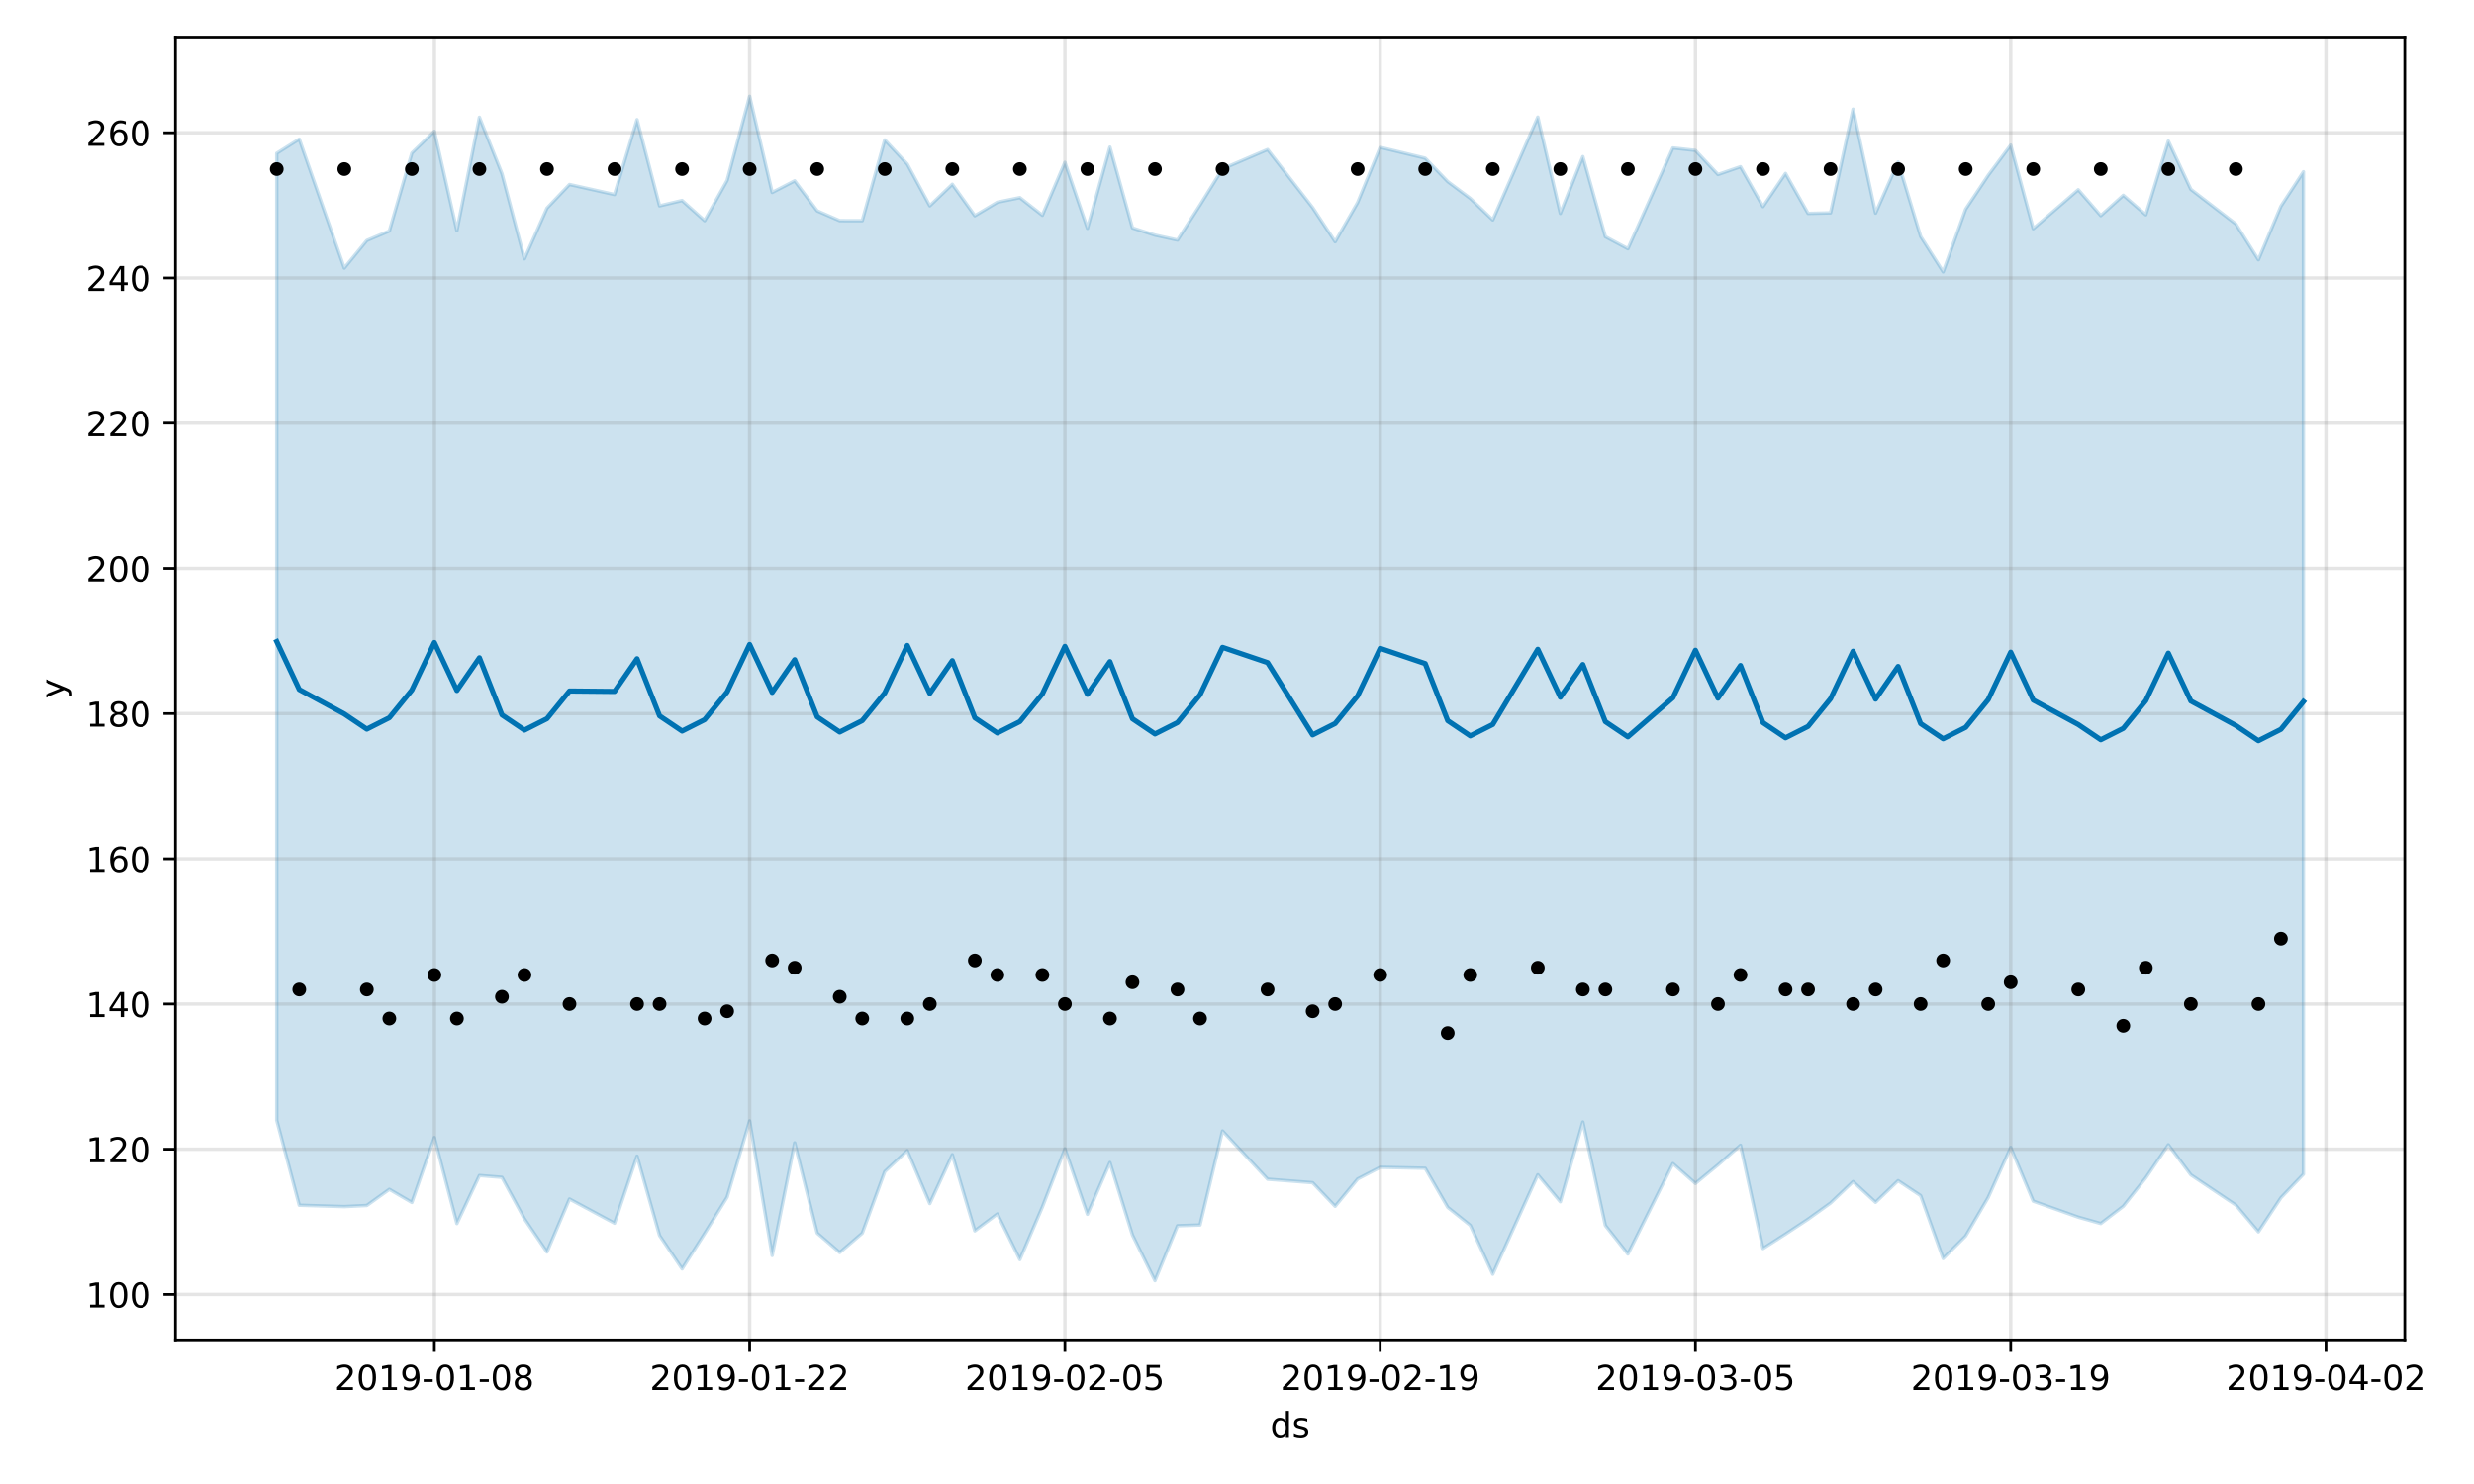 <?xml version="1.0" encoding="utf-8" standalone="no"?>
<!DOCTYPE svg PUBLIC "-//W3C//DTD SVG 1.1//EN"
  "http://www.w3.org/Graphics/SVG/1.1/DTD/svg11.dtd">
<!-- Created with matplotlib (https://matplotlib.org/) -->
<svg height="432pt" version="1.1" viewBox="0 0 720 432" width="720pt" xmlns="http://www.w3.org/2000/svg" xmlns:xlink="http://www.w3.org/1999/xlink">
 <defs>
  <style type="text/css">
*{stroke-linecap:butt;stroke-linejoin:round;}
  </style>
 </defs>
 <g id="figure_1">
  <g id="patch_1">
   <path d="M 0 432 
L 720 432 
L 720 0 
L 0 0 
z
" style="fill:#ffffff;"/>
  </g>
  <g id="axes_1">
   <g id="patch_2">
    <path d="M 51.05 390.04 
L 699.857 390.04 
L 699.857 10.8 
L 51.05 10.8 
z
" style="fill:#ffffff;"/>
   </g>
   <g id="PolyCollection_1">
    <defs>
     <path d="M 80.541 -387.367 
L 80.541 -105.888 
L 87.095 -81.147 
L 100.202 -80.753 
L 106.756 -81.075 
L 113.309 -85.783 
L 119.863 -81.959 
L 126.417 -100.847 
L 132.97 -75.817 
L 139.524 -89.797 
L 146.077 -89.264 
L 152.631 -77.192 
L 159.185 -67.538 
L 165.738 -82.97 
L 178.845 -75.916 
L 185.399 -95.444 
L 191.953 -72.347 
L 198.506 -62.618 
L 205.06 -72.912 
L 211.613 -83.481 
L 218.167 -105.711 
L 224.721 -66.525 
L 231.274 -99.309 
L 237.828 -73.036 
L 244.381 -67.391 
L 250.935 -73.014 
L 257.489 -90.935 
L 264.042 -97.061 
L 270.596 -81.635 
L 277.15 -95.862 
L 283.703 -73.695 
L 290.257 -78.611 
L 296.81 -65.336 
L 303.364 -80.647 
L 309.918 -97.575 
L 316.471 -78.512 
L 323.025 -93.58 
L 329.578 -72.476 
L 336.132 -59.198 
L 342.686 -75.184 
L 349.239 -75.392 
L 355.793 -102.772 
L 368.9 -88.729 
L 382.007 -87.708 
L 388.561 -80.843 
L 395.114 -88.797 
L 401.668 -92.188 
L 414.775 -91.908 
L 421.329 -80.534 
L 427.883 -75.3 
L 434.436 -61.075 
L 447.543 -90.013 
L 454.097 -82.163 
L 460.651 -105.385 
L 467.204 -75.259 
L 473.758 -66.946 
L 486.865 -93.272 
L 493.419 -87.497 
L 499.972 -92.881 
L 506.526 -98.613 
L 513.079 -68.552 
L 519.633 -72.759 
L 526.187 -77.084 
L 532.74 -81.8 
L 539.294 -88.034 
L 545.847 -82.007 
L 552.401 -88.296 
L 558.955 -83.941 
L 565.508 -65.638 
L 572.062 -72.206 
L 578.616 -83.396 
L 585.169 -97.989 
L 591.723 -82.335 
L 604.83 -77.681 
L 611.384 -75.831 
L 617.937 -80.853 
L 624.491 -89.124 
L 631.044 -98.751 
L 637.598 -89.991 
L 650.705 -81.195 
L 657.259 -73.415 
L 663.812 -83.326 
L 670.366 -90.191 
L 670.366 -381.996 
L 670.366 -381.996 
L 663.812 -371.966 
L 657.259 -356.371 
L 650.705 -366.788 
L 637.598 -376.88 
L 631.044 -390.937 
L 624.491 -369.47 
L 617.937 -375.143 
L 611.384 -369.223 
L 604.83 -376.76 
L 591.723 -365.424 
L 585.169 -389.758 
L 578.616 -380.941 
L 572.062 -371.111 
L 565.508 -352.844 
L 558.955 -363.169 
L 552.401 -384.837 
L 545.847 -369.954 
L 539.294 -400.229 
L 532.74 -370.03 
L 526.187 -369.877 
L 519.633 -381.517 
L 513.079 -371.844 
L 506.526 -383.462 
L 499.972 -381.201 
L 493.419 -388.2 
L 486.865 -388.918 
L 473.758 -359.578 
L 467.204 -363.085 
L 460.651 -386.401 
L 454.097 -369.862 
L 447.543 -397.908 
L 434.436 -367.976 
L 427.883 -374.242 
L 421.329 -379.127 
L 414.775 -385.945 
L 401.668 -389.096 
L 395.114 -373.062 
L 388.561 -361.618 
L 382.007 -371.575 
L 368.9 -388.463 
L 355.793 -382.844 
L 349.239 -372.31 
L 342.686 -362.106 
L 336.132 -363.543 
L 329.578 -365.661 
L 323.025 -389.169 
L 316.471 -365.529 
L 309.918 -384.748 
L 303.364 -369.332 
L 296.81 -374.464 
L 290.257 -373.122 
L 283.703 -369.202 
L 277.15 -378.358 
L 270.596 -372.078 
L 264.042 -384.222 
L 257.489 -391.262 
L 250.935 -367.759 
L 244.381 -367.768 
L 237.828 -370.618 
L 231.274 -379.355 
L 224.721 -375.966 
L 218.167 -403.962 
L 211.613 -379.463 
L 205.06 -367.766 
L 198.506 -373.627 
L 191.953 -372.076 
L 185.399 -397.17 
L 178.845 -375.366 
L 165.738 -378.29 
L 159.185 -371.407 
L 152.631 -356.639 
L 146.077 -381.44 
L 139.524 -397.861 
L 132.97 -364.849 
L 126.417 -393.784 
L 119.863 -387.445 
L 113.309 -364.754 
L 106.756 -361.986 
L 100.202 -353.955 
L 87.095 -391.497 
L 80.541 -387.367 
z
" id="m97324496c6" style="stroke:#0072b2;stroke-opacity:0.2;"/>
    </defs>
    <g clip-path="url(#p93e0feed4c)">
     <use style="fill:#0072b2;fill-opacity:0.2;stroke:#0072b2;stroke-opacity:0.2;" x="0" xlink:href="#m97324496c6" y="432"/>
    </g>
   </g>
   <g id="matplotlib.axis_1">
    <g id="xtick_1">
     <g id="line2d_1">
      <path clip-path="url(#p93e0feed4c)" d="M 126.417 390.04 
L 126.417 10.8 
" style="fill:none;stroke:#808080;stroke-linecap:square;stroke-opacity:0.2;"/>
     </g>
     <g id="line2d_2">
      <defs>
       <path d="M 0 0 
L 0 3.5 
" id="m1724ca2472" style="stroke:#000000;stroke-width:0.8;"/>
      </defs>
      <g>
       <use style="stroke:#000000;stroke-width:0.8;" x="126.417" xlink:href="#m1724ca2472" y="390.04"/>
      </g>
     </g>
     <g id="text_1">
      <!-- 2019-01-08 -->
      <defs>
       <path d="M 19.188 8.297 
L 53.609 8.297 
L 53.609 0 
L 7.328 0 
L 7.328 8.297 
Q 12.938 14.109 22.625 23.891 
Q 32.328 33.688 34.812 36.531 
Q 39.547 41.844 41.422 45.531 
Q 43.312 49.219 43.312 52.781 
Q 43.312 58.594 39.234 62.25 
Q 35.156 65.922 28.609 65.922 
Q 23.969 65.922 18.812 64.312 
Q 13.672 62.703 7.812 59.422 
L 7.812 69.391 
Q 13.766 71.781 18.938 73 
Q 24.125 74.219 28.422 74.219 
Q 39.75 74.219 46.484 68.547 
Q 53.219 62.891 53.219 53.422 
Q 53.219 48.922 51.531 44.891 
Q 49.859 40.875 45.406 35.406 
Q 44.188 33.984 37.641 27.219 
Q 31.109 20.453 19.188 8.297 
z
" id="DejaVuSans-50"/>
       <path d="M 31.781 66.406 
Q 24.172 66.406 20.328 58.906 
Q 16.5 51.422 16.5 36.375 
Q 16.5 21.391 20.328 13.891 
Q 24.172 6.391 31.781 6.391 
Q 39.453 6.391 43.281 13.891 
Q 47.125 21.391 47.125 36.375 
Q 47.125 51.422 43.281 58.906 
Q 39.453 66.406 31.781 66.406 
z
M 31.781 74.219 
Q 44.047 74.219 50.516 64.516 
Q 56.984 54.828 56.984 36.375 
Q 56.984 17.969 50.516 8.266 
Q 44.047 -1.422 31.781 -1.422 
Q 19.531 -1.422 13.062 8.266 
Q 6.594 17.969 6.594 36.375 
Q 6.594 54.828 13.062 64.516 
Q 19.531 74.219 31.781 74.219 
z
" id="DejaVuSans-48"/>
       <path d="M 12.406 8.297 
L 28.516 8.297 
L 28.516 63.922 
L 10.984 60.406 
L 10.984 69.391 
L 28.422 72.906 
L 38.281 72.906 
L 38.281 8.297 
L 54.391 8.297 
L 54.391 0 
L 12.406 0 
z
" id="DejaVuSans-49"/>
       <path d="M 10.984 1.516 
L 10.984 10.5 
Q 14.703 8.734 18.5 7.812 
Q 22.312 6.891 25.984 6.891 
Q 35.75 6.891 40.891 13.453 
Q 46.047 20.016 46.781 33.406 
Q 43.953 29.203 39.594 26.953 
Q 35.25 24.703 29.984 24.703 
Q 19.047 24.703 12.672 31.312 
Q 6.297 37.938 6.297 49.422 
Q 6.297 60.641 12.938 67.422 
Q 19.578 74.219 30.609 74.219 
Q 43.266 74.219 49.922 64.516 
Q 56.594 54.828 56.594 36.375 
Q 56.594 19.141 48.406 8.859 
Q 40.234 -1.422 26.422 -1.422 
Q 22.703 -1.422 18.891 -0.688 
Q 15.094 0.047 10.984 1.516 
z
M 30.609 32.422 
Q 37.25 32.422 41.125 36.953 
Q 45.016 41.5 45.016 49.422 
Q 45.016 57.281 41.125 61.844 
Q 37.25 66.406 30.609 66.406 
Q 23.969 66.406 20.094 61.844 
Q 16.219 57.281 16.219 49.422 
Q 16.219 41.5 20.094 36.953 
Q 23.969 32.422 30.609 32.422 
z
" id="DejaVuSans-57"/>
       <path d="M 4.891 31.391 
L 31.203 31.391 
L 31.203 23.391 
L 4.891 23.391 
z
" id="DejaVuSans-45"/>
       <path d="M 31.781 34.625 
Q 24.75 34.625 20.719 30.859 
Q 16.703 27.094 16.703 20.516 
Q 16.703 13.922 20.719 10.156 
Q 24.75 6.391 31.781 6.391 
Q 38.812 6.391 42.859 10.172 
Q 46.922 13.969 46.922 20.516 
Q 46.922 27.094 42.891 30.859 
Q 38.875 34.625 31.781 34.625 
z
M 21.922 38.812 
Q 15.578 40.375 12.031 44.719 
Q 8.5 49.078 8.5 55.328 
Q 8.5 64.062 14.719 69.141 
Q 20.953 74.219 31.781 74.219 
Q 42.672 74.219 48.875 69.141 
Q 55.078 64.062 55.078 55.328 
Q 55.078 49.078 51.531 44.719 
Q 48 40.375 41.703 38.812 
Q 48.828 37.156 52.797 32.312 
Q 56.781 27.484 56.781 20.516 
Q 56.781 9.906 50.312 4.234 
Q 43.844 -1.422 31.781 -1.422 
Q 19.734 -1.422 13.25 4.234 
Q 6.781 9.906 6.781 20.516 
Q 6.781 27.484 10.781 32.312 
Q 14.797 37.156 21.922 38.812 
z
M 18.312 54.391 
Q 18.312 48.734 21.844 45.562 
Q 25.391 42.391 31.781 42.391 
Q 38.141 42.391 41.719 45.562 
Q 45.312 48.734 45.312 54.391 
Q 45.312 60.062 41.719 63.234 
Q 38.141 66.406 31.781 66.406 
Q 25.391 66.406 21.844 63.234 
Q 18.312 60.062 18.312 54.391 
z
" id="DejaVuSans-56"/>
      </defs>
      <g transform="translate(97.359 404.638)scale(0.1 -0.1)">
       <use xlink:href="#DejaVuSans-50"/>
       <use x="63.623" xlink:href="#DejaVuSans-48"/>
       <use x="127.246" xlink:href="#DejaVuSans-49"/>
       <use x="190.869" xlink:href="#DejaVuSans-57"/>
       <use x="254.492" xlink:href="#DejaVuSans-45"/>
       <use x="290.576" xlink:href="#DejaVuSans-48"/>
       <use x="354.199" xlink:href="#DejaVuSans-49"/>
       <use x="417.822" xlink:href="#DejaVuSans-45"/>
       <use x="453.906" xlink:href="#DejaVuSans-48"/>
       <use x="517.529" xlink:href="#DejaVuSans-56"/>
      </g>
     </g>
    </g>
    <g id="xtick_2">
     <g id="line2d_3">
      <path clip-path="url(#p93e0feed4c)" d="M 218.167 390.04 
L 218.167 10.8 
" style="fill:none;stroke:#808080;stroke-linecap:square;stroke-opacity:0.2;"/>
     </g>
     <g id="line2d_4">
      <g>
       <use style="stroke:#000000;stroke-width:0.8;" x="218.167" xlink:href="#m1724ca2472" y="390.04"/>
      </g>
     </g>
     <g id="text_2">
      <!-- 2019-01-22 -->
      <g transform="translate(189.109 404.638)scale(0.1 -0.1)">
       <use xlink:href="#DejaVuSans-50"/>
       <use x="63.623" xlink:href="#DejaVuSans-48"/>
       <use x="127.246" xlink:href="#DejaVuSans-49"/>
       <use x="190.869" xlink:href="#DejaVuSans-57"/>
       <use x="254.492" xlink:href="#DejaVuSans-45"/>
       <use x="290.576" xlink:href="#DejaVuSans-48"/>
       <use x="354.199" xlink:href="#DejaVuSans-49"/>
       <use x="417.822" xlink:href="#DejaVuSans-45"/>
       <use x="453.906" xlink:href="#DejaVuSans-50"/>
       <use x="517.529" xlink:href="#DejaVuSans-50"/>
      </g>
     </g>
    </g>
    <g id="xtick_3">
     <g id="line2d_5">
      <path clip-path="url(#p93e0feed4c)" d="M 309.918 390.04 
L 309.918 10.8 
" style="fill:none;stroke:#808080;stroke-linecap:square;stroke-opacity:0.2;"/>
     </g>
     <g id="line2d_6">
      <g>
       <use style="stroke:#000000;stroke-width:0.8;" x="309.918" xlink:href="#m1724ca2472" y="390.04"/>
      </g>
     </g>
     <g id="text_3">
      <!-- 2019-02-05 -->
      <defs>
       <path d="M 10.797 72.906 
L 49.516 72.906 
L 49.516 64.594 
L 19.828 64.594 
L 19.828 46.734 
Q 21.969 47.469 24.109 47.828 
Q 26.266 48.188 28.422 48.188 
Q 40.625 48.188 47.75 41.5 
Q 54.891 34.812 54.891 23.391 
Q 54.891 11.625 47.562 5.094 
Q 40.234 -1.422 26.906 -1.422 
Q 22.312 -1.422 17.547 -0.641 
Q 12.797 0.141 7.719 1.703 
L 7.719 11.625 
Q 12.109 9.234 16.797 8.062 
Q 21.484 6.891 26.703 6.891 
Q 35.156 6.891 40.078 11.328 
Q 45.016 15.766 45.016 23.391 
Q 45.016 31 40.078 35.438 
Q 35.156 39.891 26.703 39.891 
Q 22.75 39.891 18.812 39.016 
Q 14.891 38.141 10.797 36.281 
z
" id="DejaVuSans-53"/>
      </defs>
      <g transform="translate(280.86 404.638)scale(0.1 -0.1)">
       <use xlink:href="#DejaVuSans-50"/>
       <use x="63.623" xlink:href="#DejaVuSans-48"/>
       <use x="127.246" xlink:href="#DejaVuSans-49"/>
       <use x="190.869" xlink:href="#DejaVuSans-57"/>
       <use x="254.492" xlink:href="#DejaVuSans-45"/>
       <use x="290.576" xlink:href="#DejaVuSans-48"/>
       <use x="354.199" xlink:href="#DejaVuSans-50"/>
       <use x="417.822" xlink:href="#DejaVuSans-45"/>
       <use x="453.906" xlink:href="#DejaVuSans-48"/>
       <use x="517.529" xlink:href="#DejaVuSans-53"/>
      </g>
     </g>
    </g>
    <g id="xtick_4">
     <g id="line2d_7">
      <path clip-path="url(#p93e0feed4c)" d="M 401.668 390.04 
L 401.668 10.8 
" style="fill:none;stroke:#808080;stroke-linecap:square;stroke-opacity:0.2;"/>
     </g>
     <g id="line2d_8">
      <g>
       <use style="stroke:#000000;stroke-width:0.8;" x="401.668" xlink:href="#m1724ca2472" y="390.04"/>
      </g>
     </g>
     <g id="text_4">
      <!-- 2019-02-19 -->
      <g transform="translate(372.61 404.638)scale(0.1 -0.1)">
       <use xlink:href="#DejaVuSans-50"/>
       <use x="63.623" xlink:href="#DejaVuSans-48"/>
       <use x="127.246" xlink:href="#DejaVuSans-49"/>
       <use x="190.869" xlink:href="#DejaVuSans-57"/>
       <use x="254.492" xlink:href="#DejaVuSans-45"/>
       <use x="290.576" xlink:href="#DejaVuSans-48"/>
       <use x="354.199" xlink:href="#DejaVuSans-50"/>
       <use x="417.822" xlink:href="#DejaVuSans-45"/>
       <use x="453.906" xlink:href="#DejaVuSans-49"/>
       <use x="517.529" xlink:href="#DejaVuSans-57"/>
      </g>
     </g>
    </g>
    <g id="xtick_5">
     <g id="line2d_9">
      <path clip-path="url(#p93e0feed4c)" d="M 493.419 390.04 
L 493.419 10.8 
" style="fill:none;stroke:#808080;stroke-linecap:square;stroke-opacity:0.2;"/>
     </g>
     <g id="line2d_10">
      <g>
       <use style="stroke:#000000;stroke-width:0.8;" x="493.419" xlink:href="#m1724ca2472" y="390.04"/>
      </g>
     </g>
     <g id="text_5">
      <!-- 2019-03-05 -->
      <defs>
       <path d="M 40.578 39.312 
Q 47.656 37.797 51.625 33 
Q 55.609 28.219 55.609 21.188 
Q 55.609 10.406 48.188 4.484 
Q 40.766 -1.422 27.094 -1.422 
Q 22.516 -1.422 17.656 -0.516 
Q 12.797 0.391 7.625 2.203 
L 7.625 11.719 
Q 11.719 9.328 16.594 8.109 
Q 21.484 6.891 26.812 6.891 
Q 36.078 6.891 40.938 10.547 
Q 45.797 14.203 45.797 21.188 
Q 45.797 27.641 41.281 31.266 
Q 36.766 34.906 28.719 34.906 
L 20.219 34.906 
L 20.219 43.016 
L 29.109 43.016 
Q 36.375 43.016 40.234 45.922 
Q 44.094 48.828 44.094 54.297 
Q 44.094 59.906 40.109 62.906 
Q 36.141 65.922 28.719 65.922 
Q 24.656 65.922 20.016 65.031 
Q 15.375 64.156 9.812 62.312 
L 9.812 71.094 
Q 15.438 72.656 20.344 73.438 
Q 25.25 74.219 29.594 74.219 
Q 40.828 74.219 47.359 69.109 
Q 53.906 64.016 53.906 55.328 
Q 53.906 49.266 50.438 45.094 
Q 46.969 40.922 40.578 39.312 
z
" id="DejaVuSans-51"/>
      </defs>
      <g transform="translate(464.361 404.638)scale(0.1 -0.1)">
       <use xlink:href="#DejaVuSans-50"/>
       <use x="63.623" xlink:href="#DejaVuSans-48"/>
       <use x="127.246" xlink:href="#DejaVuSans-49"/>
       <use x="190.869" xlink:href="#DejaVuSans-57"/>
       <use x="254.492" xlink:href="#DejaVuSans-45"/>
       <use x="290.576" xlink:href="#DejaVuSans-48"/>
       <use x="354.199" xlink:href="#DejaVuSans-51"/>
       <use x="417.822" xlink:href="#DejaVuSans-45"/>
       <use x="453.906" xlink:href="#DejaVuSans-48"/>
       <use x="517.529" xlink:href="#DejaVuSans-53"/>
      </g>
     </g>
    </g>
    <g id="xtick_6">
     <g id="line2d_11">
      <path clip-path="url(#p93e0feed4c)" d="M 585.169 390.04 
L 585.169 10.8 
" style="fill:none;stroke:#808080;stroke-linecap:square;stroke-opacity:0.2;"/>
     </g>
     <g id="line2d_12">
      <g>
       <use style="stroke:#000000;stroke-width:0.8;" x="585.169" xlink:href="#m1724ca2472" y="390.04"/>
      </g>
     </g>
     <g id="text_6">
      <!-- 2019-03-19 -->
      <g transform="translate(556.111 404.638)scale(0.1 -0.1)">
       <use xlink:href="#DejaVuSans-50"/>
       <use x="63.623" xlink:href="#DejaVuSans-48"/>
       <use x="127.246" xlink:href="#DejaVuSans-49"/>
       <use x="190.869" xlink:href="#DejaVuSans-57"/>
       <use x="254.492" xlink:href="#DejaVuSans-45"/>
       <use x="290.576" xlink:href="#DejaVuSans-48"/>
       <use x="354.199" xlink:href="#DejaVuSans-51"/>
       <use x="417.822" xlink:href="#DejaVuSans-45"/>
       <use x="453.906" xlink:href="#DejaVuSans-49"/>
       <use x="517.529" xlink:href="#DejaVuSans-57"/>
      </g>
     </g>
    </g>
    <g id="xtick_7">
     <g id="line2d_13">
      <path clip-path="url(#p93e0feed4c)" d="M 676.92 390.04 
L 676.92 10.8 
" style="fill:none;stroke:#808080;stroke-linecap:square;stroke-opacity:0.2;"/>
     </g>
     <g id="line2d_14">
      <g>
       <use style="stroke:#000000;stroke-width:0.8;" x="676.92" xlink:href="#m1724ca2472" y="390.04"/>
      </g>
     </g>
     <g id="text_7">
      <!-- 2019-04-02 -->
      <defs>
       <path d="M 37.797 64.312 
L 12.891 25.391 
L 37.797 25.391 
z
M 35.203 72.906 
L 47.609 72.906 
L 47.609 25.391 
L 58.016 25.391 
L 58.016 17.188 
L 47.609 17.188 
L 47.609 0 
L 37.797 0 
L 37.797 17.188 
L 4.891 17.188 
L 4.891 26.703 
z
" id="DejaVuSans-52"/>
      </defs>
      <g transform="translate(647.862 404.638)scale(0.1 -0.1)">
       <use xlink:href="#DejaVuSans-50"/>
       <use x="63.623" xlink:href="#DejaVuSans-48"/>
       <use x="127.246" xlink:href="#DejaVuSans-49"/>
       <use x="190.869" xlink:href="#DejaVuSans-57"/>
       <use x="254.492" xlink:href="#DejaVuSans-45"/>
       <use x="290.576" xlink:href="#DejaVuSans-48"/>
       <use x="354.199" xlink:href="#DejaVuSans-52"/>
       <use x="417.822" xlink:href="#DejaVuSans-45"/>
       <use x="453.906" xlink:href="#DejaVuSans-48"/>
       <use x="517.529" xlink:href="#DejaVuSans-50"/>
      </g>
     </g>
    </g>
    <g id="text_8">
     <!-- ds -->
     <defs>
      <path d="M 45.406 46.391 
L 45.406 75.984 
L 54.391 75.984 
L 54.391 0 
L 45.406 0 
L 45.406 8.203 
Q 42.578 3.328 38.25 0.953 
Q 33.938 -1.422 27.875 -1.422 
Q 17.969 -1.422 11.734 6.484 
Q 5.516 14.406 5.516 27.297 
Q 5.516 40.188 11.734 48.094 
Q 17.969 56 27.875 56 
Q 33.938 56 38.25 53.625 
Q 42.578 51.266 45.406 46.391 
z
M 14.797 27.297 
Q 14.797 17.391 18.875 11.75 
Q 22.953 6.109 30.078 6.109 
Q 37.203 6.109 41.297 11.75 
Q 45.406 17.391 45.406 27.297 
Q 45.406 37.203 41.297 42.844 
Q 37.203 48.484 30.078 48.484 
Q 22.953 48.484 18.875 42.844 
Q 14.797 37.203 14.797 27.297 
z
" id="DejaVuSans-100"/>
      <path d="M 44.281 53.078 
L 44.281 44.578 
Q 40.484 46.531 36.375 47.5 
Q 32.281 48.484 27.875 48.484 
Q 21.188 48.484 17.844 46.438 
Q 14.5 44.391 14.5 40.281 
Q 14.5 37.156 16.891 35.375 
Q 19.281 33.594 26.516 31.984 
L 29.594 31.297 
Q 39.156 29.25 43.188 25.516 
Q 47.219 21.781 47.219 15.094 
Q 47.219 7.469 41.188 3.016 
Q 35.156 -1.422 24.609 -1.422 
Q 20.219 -1.422 15.453 -0.562 
Q 10.688 0.297 5.422 2 
L 5.422 11.281 
Q 10.406 8.688 15.234 7.391 
Q 20.062 6.109 24.812 6.109 
Q 31.156 6.109 34.562 8.281 
Q 37.984 10.453 37.984 14.406 
Q 37.984 18.062 35.516 20.016 
Q 33.062 21.969 24.703 23.781 
L 21.578 24.516 
Q 13.234 26.266 9.516 29.906 
Q 5.812 33.547 5.812 39.891 
Q 5.812 47.609 11.281 51.797 
Q 16.75 56 26.812 56 
Q 31.781 56 36.172 55.266 
Q 40.578 54.547 44.281 53.078 
z
" id="DejaVuSans-115"/>
     </defs>
     <g transform="translate(369.675 418.317)scale(0.1 -0.1)">
      <use xlink:href="#DejaVuSans-100"/>
      <use x="63.477" xlink:href="#DejaVuSans-115"/>
     </g>
    </g>
   </g>
   <g id="matplotlib.axis_2">
    <g id="ytick_1">
     <g id="line2d_15">
      <path clip-path="url(#p93e0feed4c)" d="M 51.05 376.819 
L 699.857 376.819 
" style="fill:none;stroke:#808080;stroke-linecap:square;stroke-opacity:0.2;"/>
     </g>
     <g id="line2d_16">
      <defs>
       <path d="M 0 0 
L -3.5 0 
" id="m1da64664f0" style="stroke:#000000;stroke-width:0.8;"/>
      </defs>
      <g>
       <use style="stroke:#000000;stroke-width:0.8;" x="51.05" xlink:href="#m1da64664f0" y="376.819"/>
      </g>
     </g>
     <g id="text_9">
      <!-- 100 -->
      <g transform="translate(24.962 380.618)scale(0.1 -0.1)">
       <use xlink:href="#DejaVuSans-49"/>
       <use x="63.623" xlink:href="#DejaVuSans-48"/>
       <use x="127.246" xlink:href="#DejaVuSans-48"/>
      </g>
     </g>
    </g>
    <g id="ytick_2">
     <g id="line2d_17">
      <path clip-path="url(#p93e0feed4c)" d="M 51.05 334.547 
L 699.857 334.547 
" style="fill:none;stroke:#808080;stroke-linecap:square;stroke-opacity:0.2;"/>
     </g>
     <g id="line2d_18">
      <g>
       <use style="stroke:#000000;stroke-width:0.8;" x="51.05" xlink:href="#m1da64664f0" y="334.547"/>
      </g>
     </g>
     <g id="text_10">
      <!-- 120 -->
      <g transform="translate(24.962 338.347)scale(0.1 -0.1)">
       <use xlink:href="#DejaVuSans-49"/>
       <use x="63.623" xlink:href="#DejaVuSans-50"/>
       <use x="127.246" xlink:href="#DejaVuSans-48"/>
      </g>
     </g>
    </g>
    <g id="ytick_3">
     <g id="line2d_19">
      <path clip-path="url(#p93e0feed4c)" d="M 51.05 292.276 
L 699.857 292.276 
" style="fill:none;stroke:#808080;stroke-linecap:square;stroke-opacity:0.2;"/>
     </g>
     <g id="line2d_20">
      <g>
       <use style="stroke:#000000;stroke-width:0.8;" x="51.05" xlink:href="#m1da64664f0" y="292.276"/>
      </g>
     </g>
     <g id="text_11">
      <!-- 140 -->
      <g transform="translate(24.962 296.075)scale(0.1 -0.1)">
       <use xlink:href="#DejaVuSans-49"/>
       <use x="63.623" xlink:href="#DejaVuSans-52"/>
       <use x="127.246" xlink:href="#DejaVuSans-48"/>
      </g>
     </g>
    </g>
    <g id="ytick_4">
     <g id="line2d_21">
      <path clip-path="url(#p93e0feed4c)" d="M 51.05 250.005 
L 699.857 250.005 
" style="fill:none;stroke:#808080;stroke-linecap:square;stroke-opacity:0.2;"/>
     </g>
     <g id="line2d_22">
      <g>
       <use style="stroke:#000000;stroke-width:0.8;" x="51.05" xlink:href="#m1da64664f0" y="250.005"/>
      </g>
     </g>
     <g id="text_12">
      <!-- 160 -->
      <defs>
       <path d="M 33.016 40.375 
Q 26.375 40.375 22.484 35.828 
Q 18.609 31.297 18.609 23.391 
Q 18.609 15.531 22.484 10.953 
Q 26.375 6.391 33.016 6.391 
Q 39.656 6.391 43.531 10.953 
Q 47.406 15.531 47.406 23.391 
Q 47.406 31.297 43.531 35.828 
Q 39.656 40.375 33.016 40.375 
z
M 52.594 71.297 
L 52.594 62.312 
Q 48.875 64.062 45.094 64.984 
Q 41.312 65.922 37.594 65.922 
Q 27.828 65.922 22.672 59.328 
Q 17.531 52.734 16.797 39.406 
Q 19.672 43.656 24.016 45.922 
Q 28.375 48.188 33.594 48.188 
Q 44.578 48.188 50.953 41.516 
Q 57.328 34.859 57.328 23.391 
Q 57.328 12.156 50.688 5.359 
Q 44.047 -1.422 33.016 -1.422 
Q 20.359 -1.422 13.672 8.266 
Q 6.984 17.969 6.984 36.375 
Q 6.984 53.656 15.188 63.938 
Q 23.391 74.219 37.203 74.219 
Q 40.922 74.219 44.703 73.484 
Q 48.484 72.75 52.594 71.297 
z
" id="DejaVuSans-54"/>
      </defs>
      <g transform="translate(24.962 253.804)scale(0.1 -0.1)">
       <use xlink:href="#DejaVuSans-49"/>
       <use x="63.623" xlink:href="#DejaVuSans-54"/>
       <use x="127.246" xlink:href="#DejaVuSans-48"/>
      </g>
     </g>
    </g>
    <g id="ytick_5">
     <g id="line2d_23">
      <path clip-path="url(#p93e0feed4c)" d="M 51.05 207.734 
L 699.857 207.734 
" style="fill:none;stroke:#808080;stroke-linecap:square;stroke-opacity:0.2;"/>
     </g>
     <g id="line2d_24">
      <g>
       <use style="stroke:#000000;stroke-width:0.8;" x="51.05" xlink:href="#m1da64664f0" y="207.734"/>
      </g>
     </g>
     <g id="text_13">
      <!-- 180 -->
      <g transform="translate(24.962 211.533)scale(0.1 -0.1)">
       <use xlink:href="#DejaVuSans-49"/>
       <use x="63.623" xlink:href="#DejaVuSans-56"/>
       <use x="127.246" xlink:href="#DejaVuSans-48"/>
      </g>
     </g>
    </g>
    <g id="ytick_6">
     <g id="line2d_25">
      <path clip-path="url(#p93e0feed4c)" d="M 51.05 165.462 
L 699.857 165.462 
" style="fill:none;stroke:#808080;stroke-linecap:square;stroke-opacity:0.2;"/>
     </g>
     <g id="line2d_26">
      <g>
       <use style="stroke:#000000;stroke-width:0.8;" x="51.05" xlink:href="#m1da64664f0" y="165.462"/>
      </g>
     </g>
     <g id="text_14">
      <!-- 200 -->
      <g transform="translate(24.962 169.262)scale(0.1 -0.1)">
       <use xlink:href="#DejaVuSans-50"/>
       <use x="63.623" xlink:href="#DejaVuSans-48"/>
       <use x="127.246" xlink:href="#DejaVuSans-48"/>
      </g>
     </g>
    </g>
    <g id="ytick_7">
     <g id="line2d_27">
      <path clip-path="url(#p93e0feed4c)" d="M 51.05 123.191 
L 699.857 123.191 
" style="fill:none;stroke:#808080;stroke-linecap:square;stroke-opacity:0.2;"/>
     </g>
     <g id="line2d_28">
      <g>
       <use style="stroke:#000000;stroke-width:0.8;" x="51.05" xlink:href="#m1da64664f0" y="123.191"/>
      </g>
     </g>
     <g id="text_15">
      <!-- 220 -->
      <g transform="translate(24.962 126.99)scale(0.1 -0.1)">
       <use xlink:href="#DejaVuSans-50"/>
       <use x="63.623" xlink:href="#DejaVuSans-50"/>
       <use x="127.246" xlink:href="#DejaVuSans-48"/>
      </g>
     </g>
    </g>
    <g id="ytick_8">
     <g id="line2d_29">
      <path clip-path="url(#p93e0feed4c)" d="M 51.05 80.92 
L 699.857 80.92 
" style="fill:none;stroke:#808080;stroke-linecap:square;stroke-opacity:0.2;"/>
     </g>
     <g id="line2d_30">
      <g>
       <use style="stroke:#000000;stroke-width:0.8;" x="51.05" xlink:href="#m1da64664f0" y="80.92"/>
      </g>
     </g>
     <g id="text_16">
      <!-- 240 -->
      <g transform="translate(24.962 84.719)scale(0.1 -0.1)">
       <use xlink:href="#DejaVuSans-50"/>
       <use x="63.623" xlink:href="#DejaVuSans-52"/>
       <use x="127.246" xlink:href="#DejaVuSans-48"/>
      </g>
     </g>
    </g>
    <g id="ytick_9">
     <g id="line2d_31">
      <path clip-path="url(#p93e0feed4c)" d="M 51.05 38.649 
L 699.857 38.649 
" style="fill:none;stroke:#808080;stroke-linecap:square;stroke-opacity:0.2;"/>
     </g>
     <g id="line2d_32">
      <g>
       <use style="stroke:#000000;stroke-width:0.8;" x="51.05" xlink:href="#m1da64664f0" y="38.649"/>
      </g>
     </g>
     <g id="text_17">
      <!-- 260 -->
      <g transform="translate(24.962 42.448)scale(0.1 -0.1)">
       <use xlink:href="#DejaVuSans-50"/>
       <use x="63.623" xlink:href="#DejaVuSans-54"/>
       <use x="127.246" xlink:href="#DejaVuSans-48"/>
      </g>
     </g>
    </g>
    <g id="text_18">
     <!-- y -->
     <defs>
      <path d="M 32.172 -5.078 
Q 28.375 -14.844 24.75 -17.812 
Q 21.141 -20.797 15.094 -20.797 
L 7.906 -20.797 
L 7.906 -13.281 
L 13.188 -13.281 
Q 16.891 -13.281 18.938 -11.516 
Q 21 -9.766 23.484 -3.219 
L 25.094 0.875 
L 2.984 54.688 
L 12.5 54.688 
L 29.594 11.922 
L 46.688 54.688 
L 56.203 54.688 
z
" id="DejaVuSans-121"/>
     </defs>
     <g transform="translate(18.883 203.379)rotate(-90)scale(0.1 -0.1)">
      <use xlink:href="#DejaVuSans-121"/>
     </g>
    </g>
   </g>
   <g id="line2d_33">
    <defs>
     <path d="M 0 1.5 
C 0.398 1.5 0.779 1.342 1.061 1.061 
C 1.342 0.779 1.5 0.398 1.5 0 
C 1.5 -0.398 1.342 -0.779 1.061 -1.061 
C 0.779 -1.342 0.398 -1.5 0 -1.5 
C -0.398 -1.5 -0.779 -1.342 -1.061 -1.061 
C -1.342 -0.779 -1.5 -0.398 -1.5 0 
C -1.5 0.398 -1.342 0.779 -1.061 1.061 
C -0.779 1.342 -0.398 1.5 0 1.5 
z
" id="m5907683854" style="stroke:#000000;"/>
    </defs>
    <g clip-path="url(#p93e0feed4c)">
     <use style="stroke:#000000;" x="80.541" xlink:href="#m5907683854" y="49.216"/>
     <use style="stroke:#000000;" x="87.095" xlink:href="#m5907683854" y="288.049"/>
     <use style="stroke:#000000;" x="100.202" xlink:href="#m5907683854" y="49.216"/>
     <use style="stroke:#000000;" x="106.756" xlink:href="#m5907683854" y="288.049"/>
     <use style="stroke:#000000;" x="113.309" xlink:href="#m5907683854" y="296.503"/>
     <use style="stroke:#000000;" x="119.863" xlink:href="#m5907683854" y="49.216"/>
     <use style="stroke:#000000;" x="126.417" xlink:href="#m5907683854" y="283.822"/>
     <use style="stroke:#000000;" x="132.97" xlink:href="#m5907683854" y="296.503"/>
     <use style="stroke:#000000;" x="139.524" xlink:href="#m5907683854" y="49.216"/>
     <use style="stroke:#000000;" x="146.077" xlink:href="#m5907683854" y="290.163"/>
     <use style="stroke:#000000;" x="152.631" xlink:href="#m5907683854" y="283.822"/>
     <use style="stroke:#000000;" x="159.185" xlink:href="#m5907683854" y="49.216"/>
     <use style="stroke:#000000;" x="165.738" xlink:href="#m5907683854" y="292.276"/>
     <use style="stroke:#000000;" x="178.845" xlink:href="#m5907683854" y="49.216"/>
     <use style="stroke:#000000;" x="185.399" xlink:href="#m5907683854" y="292.276"/>
     <use style="stroke:#000000;" x="191.953" xlink:href="#m5907683854" y="292.276"/>
     <use style="stroke:#000000;" x="198.506" xlink:href="#m5907683854" y="49.216"/>
     <use style="stroke:#000000;" x="205.06" xlink:href="#m5907683854" y="296.503"/>
     <use style="stroke:#000000;" x="211.613" xlink:href="#m5907683854" y="294.39"/>
     <use style="stroke:#000000;" x="218.167" xlink:href="#m5907683854" y="49.216"/>
     <use style="stroke:#000000;" x="224.721" xlink:href="#m5907683854" y="279.595"/>
     <use style="stroke:#000000;" x="231.274" xlink:href="#m5907683854" y="281.708"/>
     <use style="stroke:#000000;" x="237.828" xlink:href="#m5907683854" y="49.216"/>
     <use style="stroke:#000000;" x="244.381" xlink:href="#m5907683854" y="290.163"/>
     <use style="stroke:#000000;" x="250.935" xlink:href="#m5907683854" y="296.503"/>
     <use style="stroke:#000000;" x="257.489" xlink:href="#m5907683854" y="49.216"/>
     <use style="stroke:#000000;" x="264.042" xlink:href="#m5907683854" y="296.503"/>
     <use style="stroke:#000000;" x="270.596" xlink:href="#m5907683854" y="292.276"/>
     <use style="stroke:#000000;" x="277.15" xlink:href="#m5907683854" y="49.216"/>
     <use style="stroke:#000000;" x="283.703" xlink:href="#m5907683854" y="279.595"/>
     <use style="stroke:#000000;" x="290.257" xlink:href="#m5907683854" y="283.822"/>
     <use style="stroke:#000000;" x="296.81" xlink:href="#m5907683854" y="49.216"/>
     <use style="stroke:#000000;" x="303.364" xlink:href="#m5907683854" y="283.822"/>
     <use style="stroke:#000000;" x="309.918" xlink:href="#m5907683854" y="292.276"/>
     <use style="stroke:#000000;" x="316.471" xlink:href="#m5907683854" y="49.216"/>
     <use style="stroke:#000000;" x="323.025" xlink:href="#m5907683854" y="296.503"/>
     <use style="stroke:#000000;" x="329.578" xlink:href="#m5907683854" y="285.936"/>
     <use style="stroke:#000000;" x="336.132" xlink:href="#m5907683854" y="49.216"/>
     <use style="stroke:#000000;" x="342.686" xlink:href="#m5907683854" y="288.049"/>
     <use style="stroke:#000000;" x="349.239" xlink:href="#m5907683854" y="296.503"/>
     <use style="stroke:#000000;" x="355.793" xlink:href="#m5907683854" y="49.216"/>
     <use style="stroke:#000000;" x="368.9" xlink:href="#m5907683854" y="288.049"/>
     <use style="stroke:#000000;" x="382.007" xlink:href="#m5907683854" y="294.39"/>
     <use style="stroke:#000000;" x="388.561" xlink:href="#m5907683854" y="292.276"/>
     <use style="stroke:#000000;" x="395.114" xlink:href="#m5907683854" y="49.216"/>
     <use style="stroke:#000000;" x="401.668" xlink:href="#m5907683854" y="283.822"/>
     <use style="stroke:#000000;" x="414.775" xlink:href="#m5907683854" y="49.216"/>
     <use style="stroke:#000000;" x="421.329" xlink:href="#m5907683854" y="300.73"/>
     <use style="stroke:#000000;" x="427.883" xlink:href="#m5907683854" y="283.822"/>
     <use style="stroke:#000000;" x="434.436" xlink:href="#m5907683854" y="49.216"/>
     <use style="stroke:#000000;" x="447.543" xlink:href="#m5907683854" y="281.708"/>
     <use style="stroke:#000000;" x="454.097" xlink:href="#m5907683854" y="49.216"/>
     <use style="stroke:#000000;" x="460.651" xlink:href="#m5907683854" y="288.049"/>
     <use style="stroke:#000000;" x="467.204" xlink:href="#m5907683854" y="288.049"/>
     <use style="stroke:#000000;" x="473.758" xlink:href="#m5907683854" y="49.216"/>
     <use style="stroke:#000000;" x="486.865" xlink:href="#m5907683854" y="288.049"/>
     <use style="stroke:#000000;" x="493.419" xlink:href="#m5907683854" y="49.216"/>
     <use style="stroke:#000000;" x="499.972" xlink:href="#m5907683854" y="292.276"/>
     <use style="stroke:#000000;" x="506.526" xlink:href="#m5907683854" y="283.822"/>
     <use style="stroke:#000000;" x="513.079" xlink:href="#m5907683854" y="49.216"/>
     <use style="stroke:#000000;" x="519.633" xlink:href="#m5907683854" y="288.049"/>
     <use style="stroke:#000000;" x="526.187" xlink:href="#m5907683854" y="288.049"/>
     <use style="stroke:#000000;" x="532.74" xlink:href="#m5907683854" y="49.216"/>
     <use style="stroke:#000000;" x="539.294" xlink:href="#m5907683854" y="292.276"/>
     <use style="stroke:#000000;" x="545.847" xlink:href="#m5907683854" y="288.049"/>
     <use style="stroke:#000000;" x="552.401" xlink:href="#m5907683854" y="49.216"/>
     <use style="stroke:#000000;" x="558.955" xlink:href="#m5907683854" y="292.276"/>
     <use style="stroke:#000000;" x="565.508" xlink:href="#m5907683854" y="279.595"/>
     <use style="stroke:#000000;" x="572.062" xlink:href="#m5907683854" y="49.216"/>
     <use style="stroke:#000000;" x="578.616" xlink:href="#m5907683854" y="292.276"/>
     <use style="stroke:#000000;" x="585.169" xlink:href="#m5907683854" y="285.936"/>
     <use style="stroke:#000000;" x="591.723" xlink:href="#m5907683854" y="49.216"/>
     <use style="stroke:#000000;" x="604.83" xlink:href="#m5907683854" y="288.049"/>
     <use style="stroke:#000000;" x="611.384" xlink:href="#m5907683854" y="49.216"/>
     <use style="stroke:#000000;" x="617.937" xlink:href="#m5907683854" y="298.617"/>
     <use style="stroke:#000000;" x="624.491" xlink:href="#m5907683854" y="281.708"/>
     <use style="stroke:#000000;" x="631.044" xlink:href="#m5907683854" y="49.216"/>
     <use style="stroke:#000000;" x="637.598" xlink:href="#m5907683854" y="292.276"/>
     <use style="stroke:#000000;" x="650.705" xlink:href="#m5907683854" y="49.216"/>
     <use style="stroke:#000000;" x="657.259" xlink:href="#m5907683854" y="292.276"/>
     <use style="stroke:#000000;" x="663.812" xlink:href="#m5907683854" y="273.254"/>
    </g>
   </g>
   <g id="line2d_34">
    <path clip-path="url(#p93e0feed4c)" d="M 80.541 186.773 
L 87.095 200.717 
L 100.202 207.832 
L 106.756 212.248 
L 113.309 208.935 
L 119.863 200.869 
L 126.417 187.054 
L 132.97 200.997 
L 139.524 191.486 
L 146.077 208.112 
L 152.631 212.529 
L 159.185 209.216 
L 165.738 201.15 
L 178.845 201.278 
L 185.399 191.766 
L 191.953 208.393 
L 198.506 212.81 
L 205.06 209.497 
L 211.613 201.431 
L 218.167 187.616 
L 224.721 201.559 
L 231.274 192.047 
L 237.828 208.674 
L 244.381 213.091 
L 250.935 209.777 
L 257.489 201.711 
L 264.042 187.897 
L 270.596 201.84 
L 277.15 192.328 
L 283.703 208.955 
L 290.257 213.372 
L 296.81 210.058 
L 303.364 201.992 
L 309.918 188.177 
L 316.471 202.121 
L 323.025 192.609 
L 329.578 209.236 
L 336.132 213.652 
L 342.686 210.339 
L 349.239 202.273 
L 355.793 188.458 
L 368.9 192.89 
L 382.007 213.933 
L 388.561 210.62 
L 395.114 202.554 
L 401.668 188.739 
L 414.775 193.17 
L 421.329 209.797 
L 427.883 214.214 
L 434.436 210.901 
L 447.543 189.02 
L 454.097 202.963 
L 460.651 193.451 
L 467.204 210.078 
L 473.758 214.495 
L 486.865 203.115 
L 493.419 189.301 
L 499.972 203.244 
L 506.526 193.732 
L 513.079 210.359 
L 519.633 214.776 
L 526.187 211.462 
L 532.74 203.396 
L 539.294 189.581 
L 545.847 203.525 
L 552.401 194.013 
L 558.955 210.64 
L 565.508 215.056 
L 572.062 211.743 
L 578.616 203.677 
L 585.169 189.862 
L 591.723 203.805 
L 604.83 210.92 
L 611.384 215.337 
L 617.937 212.024 
L 624.491 203.958 
L 631.044 190.143 
L 637.598 204.086 
L 650.705 211.201 
L 657.259 215.618 
L 663.812 212.305 
L 670.366 204.239 
" style="fill:none;stroke:#0072b2;stroke-linecap:square;stroke-width:1.5;"/>
   </g>
   <g id="patch_3">
    <path d="M 51.05 390.04 
L 51.05 10.8 
" style="fill:none;stroke:#000000;stroke-linecap:square;stroke-linejoin:miter;stroke-width:0.8;"/>
   </g>
   <g id="patch_4">
    <path d="M 699.857 390.04 
L 699.857 10.8 
" style="fill:none;stroke:#000000;stroke-linecap:square;stroke-linejoin:miter;stroke-width:0.8;"/>
   </g>
   <g id="patch_5">
    <path d="M 51.05 390.04 
L 699.857 390.04 
" style="fill:none;stroke:#000000;stroke-linecap:square;stroke-linejoin:miter;stroke-width:0.8;"/>
   </g>
   <g id="patch_6">
    <path d="M 51.05 10.8 
L 699.857 10.8 
" style="fill:none;stroke:#000000;stroke-linecap:square;stroke-linejoin:miter;stroke-width:0.8;"/>
   </g>
  </g>
 </g>
 <defs>
  <clipPath id="p93e0feed4c">
   <rect height="379.24" width="648.807" x="51.05" y="10.8"/>
  </clipPath>
 </defs>
</svg>
